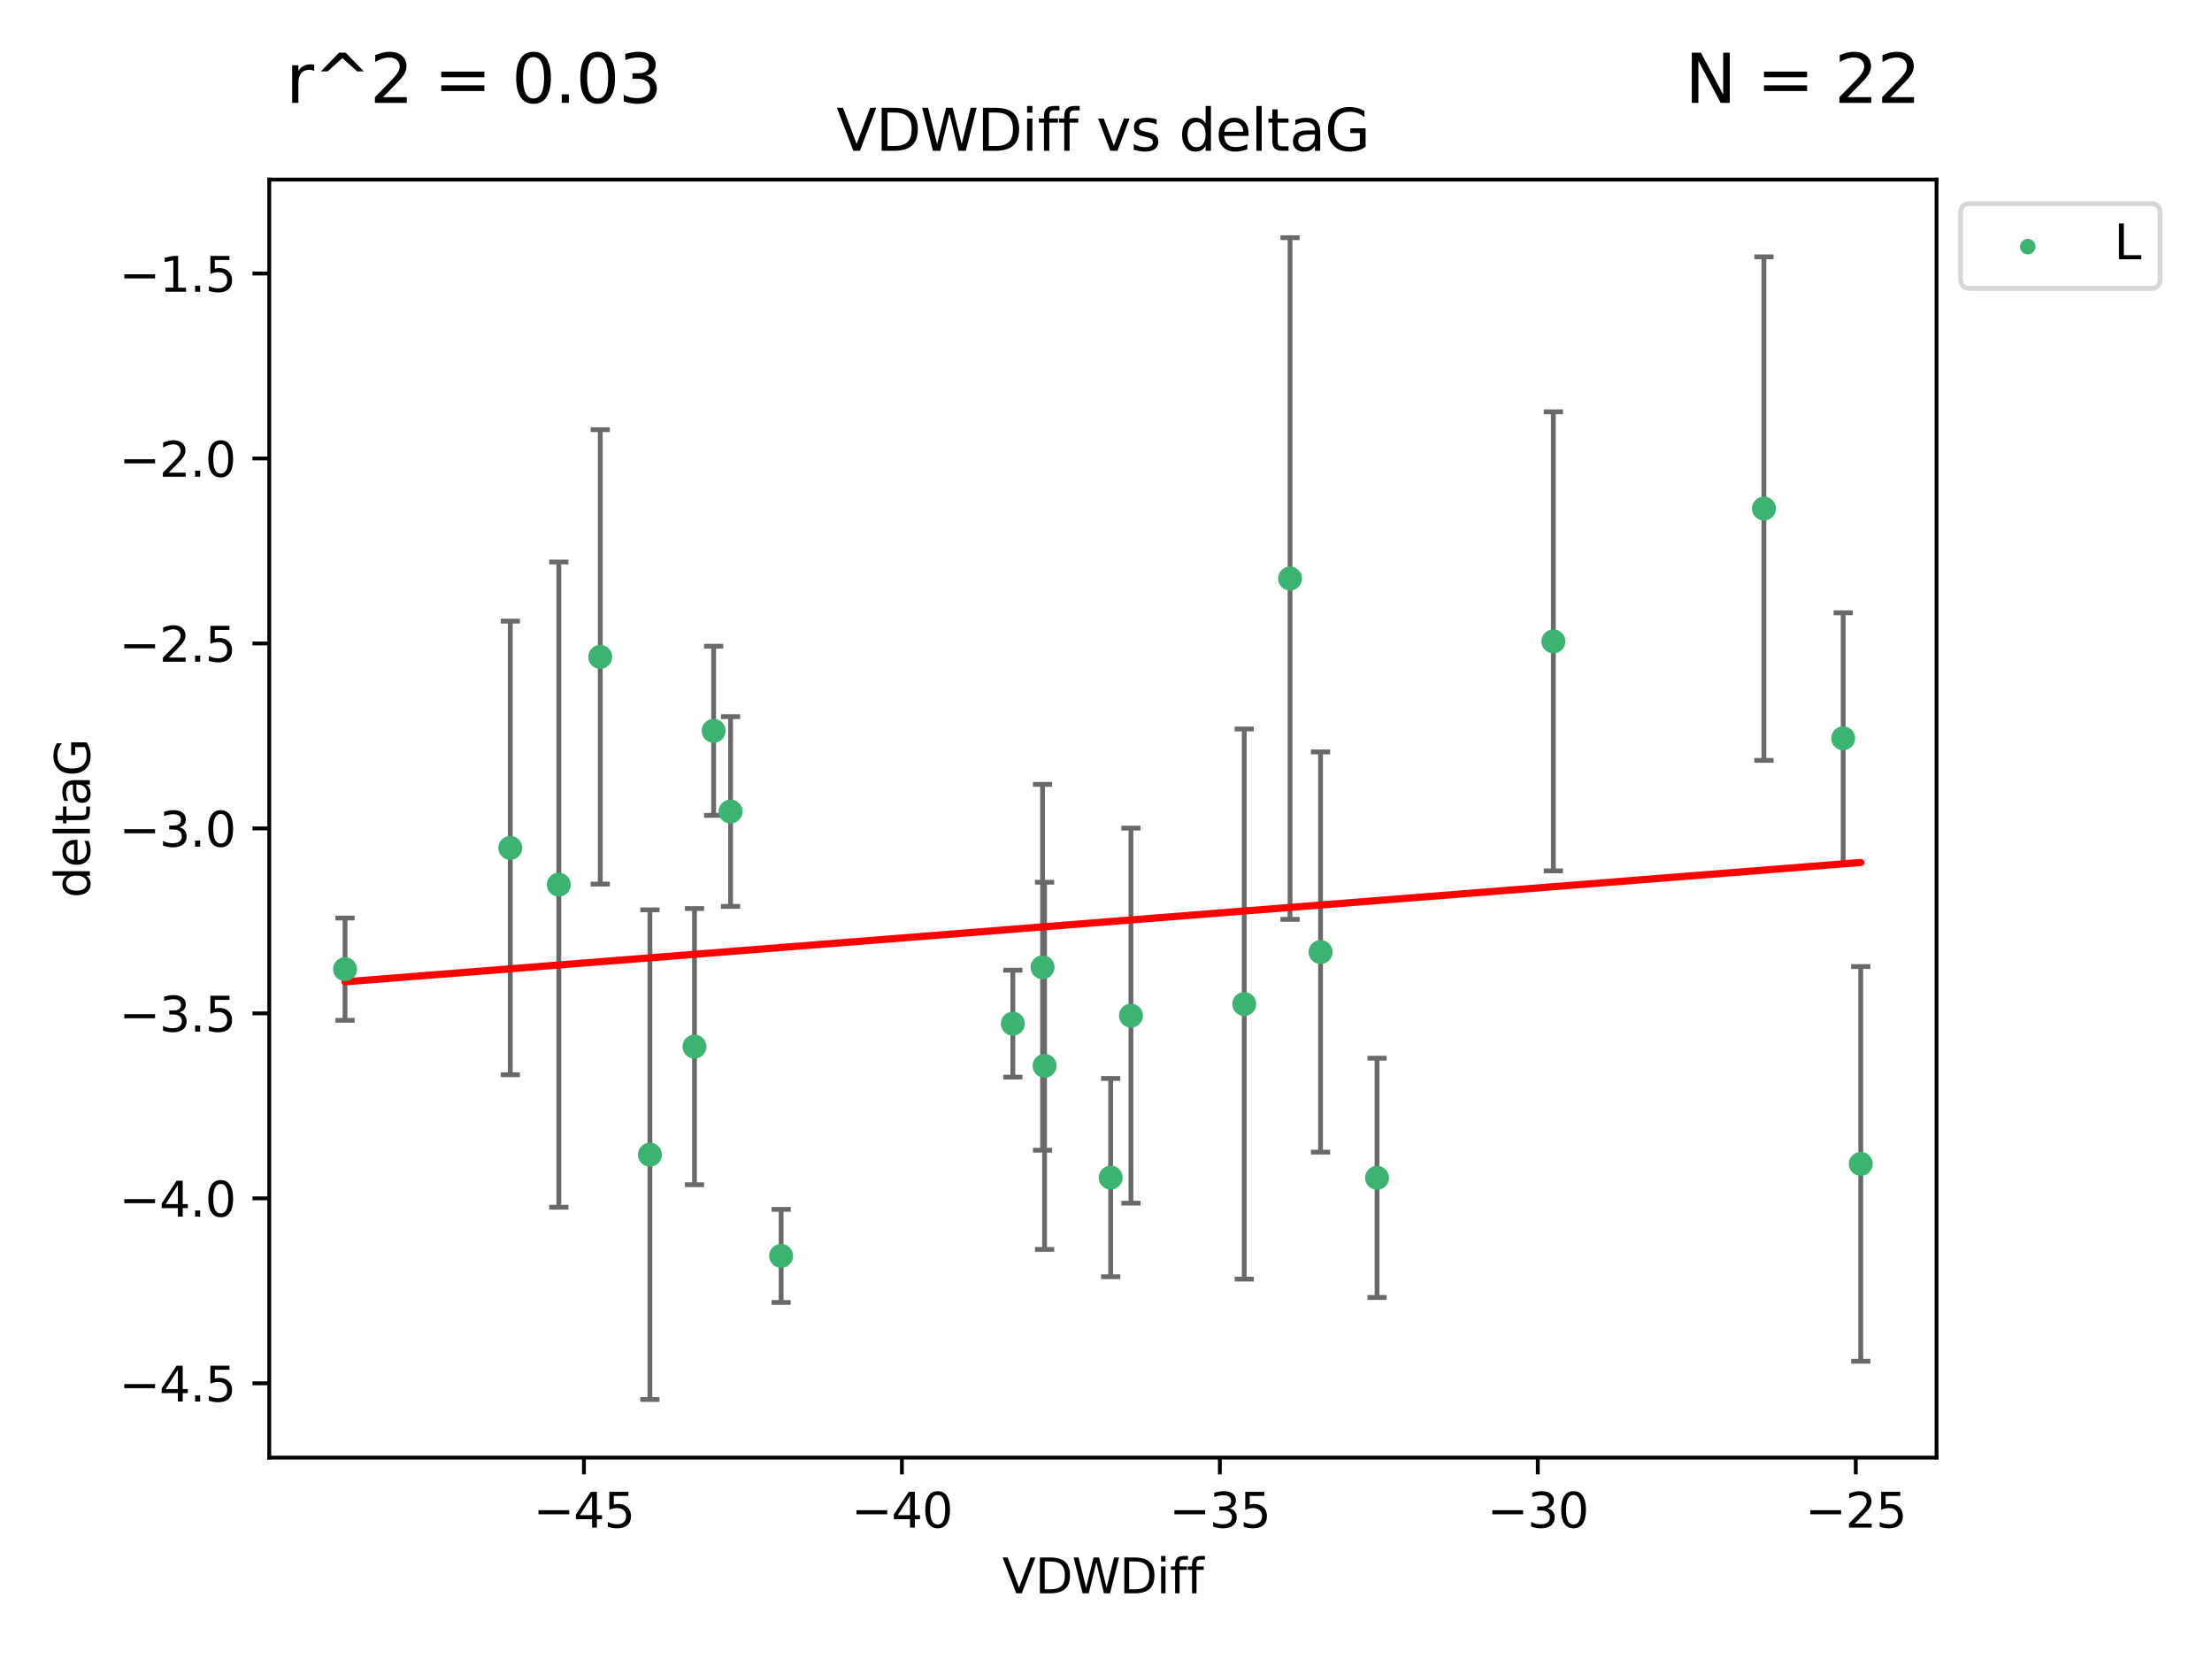 <?xml version="1.0" encoding="utf-8" standalone="no"?>
<!DOCTYPE svg PUBLIC "-//W3C//DTD SVG 1.1//EN"
  "http://www.w3.org/Graphics/SVG/1.1/DTD/svg11.dtd">
<svg xmlns:xlink="http://www.w3.org/1999/xlink" width="460.8pt" height="345.6pt" viewBox="0 0 460.8 345.6" xmlns="http://www.w3.org/2000/svg" version="1.1">
 <defs>
  <style type="text/css">*{stroke-linejoin: round; stroke-linecap: butt}</style>
 </defs>
 <g id="figure_1">
  <g id="patch_1">
   <path d="M 0 345.6 
L 460.8 345.6 
L 460.8 0 
L 0 0 
z
" style="fill: #ffffff"/>
  </g>
  <g id="axes_1">
   <g id="patch_2">
    <path d="M 56.09 303.64 
L 403.42 303.64 
L 403.42 37.411 
L 56.09 37.411 
z
" style="fill: #ffffff"/>
   </g>
   <g id="PathCollection_1">
    <defs>
     <path id="m8a52b428c0" d="M 0 1.118 
C 0.297 1.118 0.581 1 0.791 0.791 
C 1 0.581 1.118 0.297 1.118 0 
C 1.118 -0.297 1 -0.581 0.791 -0.791 
C 0.581 -1 0.297 -1.118 0 -1.118 
C -0.297 -1.118 -0.581 -1 -0.791 -0.791 
C -1 -0.581 -1.118 -0.297 -1.118 0 
C -1.118 0.297 -1 0.581 -0.791 0.791 
C -0.581 1 -0.297 1.118 0 1.118 
z
" style="stroke: #3cb371"/>
    </defs>
    <g clip-path="url(#pcd82c43086)">
     <use xlink:href="#m8a52b428c0" x="148.664" y="152.244" style="fill: #3cb371; stroke: #3cb371"/>
     <use xlink:href="#m8a52b428c0" x="162.725" y="261.629" style="fill: #3cb371; stroke: #3cb371"/>
     <use xlink:href="#m8a52b428c0" x="231.374" y="245.316" style="fill: #3cb371; stroke: #3cb371"/>
     <use xlink:href="#m8a52b428c0" x="217.603" y="222.031" style="fill: #3cb371; stroke: #3cb371"/>
     <use xlink:href="#m8a52b428c0" x="135.389" y="240.539" style="fill: #3cb371; stroke: #3cb371"/>
     <use xlink:href="#m8a52b428c0" x="71.878" y="201.901" style="fill: #3cb371; stroke: #3cb371"/>
     <use xlink:href="#m8a52b428c0" x="259.196" y="209.163" style="fill: #3cb371; stroke: #3cb371"/>
     <use xlink:href="#m8a52b428c0" x="217.182" y="201.5" style="fill: #3cb371; stroke: #3cb371"/>
     <use xlink:href="#m8a52b428c0" x="144.674" y="218.033" style="fill: #3cb371; stroke: #3cb371"/>
     <use xlink:href="#m8a52b428c0" x="268.74" y="120.517" style="fill: #3cb371; stroke: #3cb371"/>
     <use xlink:href="#m8a52b428c0" x="323.594" y="133.608" style="fill: #3cb371; stroke: #3cb371"/>
     <use xlink:href="#m8a52b428c0" x="367.463" y="105.95" style="fill: #3cb371; stroke: #3cb371"/>
     <use xlink:href="#m8a52b428c0" x="152.189" y="169.054" style="fill: #3cb371; stroke: #3cb371"/>
     <use xlink:href="#m8a52b428c0" x="125.041" y="136.842" style="fill: #3cb371; stroke: #3cb371"/>
     <use xlink:href="#m8a52b428c0" x="106.304" y="176.641" style="fill: #3cb371; stroke: #3cb371"/>
     <use xlink:href="#m8a52b428c0" x="275.095" y="198.325" style="fill: #3cb371; stroke: #3cb371"/>
     <use xlink:href="#m8a52b428c0" x="116.409" y="184.284" style="fill: #3cb371; stroke: #3cb371"/>
     <use xlink:href="#m8a52b428c0" x="235.6" y="211.577" style="fill: #3cb371; stroke: #3cb371"/>
     <use xlink:href="#m8a52b428c0" x="210.993" y="213.249" style="fill: #3cb371; stroke: #3cb371"/>
     <use xlink:href="#m8a52b428c0" x="387.632" y="242.464" style="fill: #3cb371; stroke: #3cb371"/>
     <use xlink:href="#m8a52b428c0" x="383.969" y="153.8" style="fill: #3cb371; stroke: #3cb371"/>
     <use xlink:href="#m8a52b428c0" x="286.865" y="245.363" style="fill: #3cb371; stroke: #3cb371"/>
    </g>
   </g>
   <g id="matplotlib.axis_1">
    <g id="xtick_1">
     <g id="line2d_1">
      <defs>
       <path id="m01d2286795" d="M 0 0 
L 0 3.5 
" style="stroke: #000000; stroke-width: 0.8"/>
      </defs>
      <g>
       <use xlink:href="#m01d2286795" x="121.643" y="303.64" style="stroke: #000000; stroke-width: 0.8"/>
      </g>
     </g>
     <g id="text_1">
      <!-- −45 -->
      <g transform="translate(111.091 318.238)scale(0.1 -0.1)">
       <defs>
        <path id="DejaVuSans-2212" d="M 678 2272 
L 4684 2272 
L 4684 1741 
L 678 1741 
L 678 2272 
z
" transform="scale(0.016)"/>
        <path id="DejaVuSans-34" d="M 2419 4116 
L 825 1625 
L 2419 1625 
L 2419 4116 
z
M 2253 4666 
L 3047 4666 
L 3047 1625 
L 3713 1625 
L 3713 1100 
L 3047 1100 
L 3047 0 
L 2419 0 
L 2419 1100 
L 313 1100 
L 313 1709 
L 2253 4666 
z
" transform="scale(0.016)"/>
        <path id="DejaVuSans-35" d="M 691 4666 
L 3169 4666 
L 3169 4134 
L 1269 4134 
L 1269 2991 
Q 1406 3038 1543 3061 
Q 1681 3084 1819 3084 
Q 2600 3084 3056 2656 
Q 3513 2228 3513 1497 
Q 3513 744 3044 326 
Q 2575 -91 1722 -91 
Q 1428 -91 1123 -41 
Q 819 9 494 109 
L 494 744 
Q 775 591 1075 516 
Q 1375 441 1709 441 
Q 2250 441 2565 725 
Q 2881 1009 2881 1497 
Q 2881 1984 2565 2268 
Q 2250 2553 1709 2553 
Q 1456 2553 1204 2497 
Q 953 2441 691 2322 
L 691 4666 
z
" transform="scale(0.016)"/>
       </defs>
       <use xlink:href="#DejaVuSans-2212"/>
       <use xlink:href="#DejaVuSans-34" x="83.789"/>
       <use xlink:href="#DejaVuSans-35" x="147.412"/>
      </g>
     </g>
    </g>
    <g id="xtick_2">
     <g id="line2d_2">
      <g>
       <use xlink:href="#m01d2286795" x="187.881" y="303.64" style="stroke: #000000; stroke-width: 0.8"/>
      </g>
     </g>
     <g id="text_2">
      <!-- −40 -->
      <g transform="translate(177.329 318.238)scale(0.1 -0.1)">
       <defs>
        <path id="DejaVuSans-30" d="M 2034 4250 
Q 1547 4250 1301 3770 
Q 1056 3291 1056 2328 
Q 1056 1369 1301 889 
Q 1547 409 2034 409 
Q 2525 409 2770 889 
Q 3016 1369 3016 2328 
Q 3016 3291 2770 3770 
Q 2525 4250 2034 4250 
z
M 2034 4750 
Q 2819 4750 3233 4129 
Q 3647 3509 3647 2328 
Q 3647 1150 3233 529 
Q 2819 -91 2034 -91 
Q 1250 -91 836 529 
Q 422 1150 422 2328 
Q 422 3509 836 4129 
Q 1250 4750 2034 4750 
z
" transform="scale(0.016)"/>
       </defs>
       <use xlink:href="#DejaVuSans-2212"/>
       <use xlink:href="#DejaVuSans-34" x="83.789"/>
       <use xlink:href="#DejaVuSans-30" x="147.412"/>
      </g>
     </g>
    </g>
    <g id="xtick_3">
     <g id="line2d_3">
      <g>
       <use xlink:href="#m01d2286795" x="254.119" y="303.64" style="stroke: #000000; stroke-width: 0.8"/>
      </g>
     </g>
     <g id="text_3">
      <!-- −35 -->
      <g transform="translate(243.566 318.238)scale(0.1 -0.1)">
       <defs>
        <path id="DejaVuSans-33" d="M 2597 2516 
Q 3050 2419 3304 2112 
Q 3559 1806 3559 1356 
Q 3559 666 3084 287 
Q 2609 -91 1734 -91 
Q 1441 -91 1130 -33 
Q 819 25 488 141 
L 488 750 
Q 750 597 1062 519 
Q 1375 441 1716 441 
Q 2309 441 2620 675 
Q 2931 909 2931 1356 
Q 2931 1769 2642 2001 
Q 2353 2234 1838 2234 
L 1294 2234 
L 1294 2753 
L 1863 2753 
Q 2328 2753 2575 2939 
Q 2822 3125 2822 3475 
Q 2822 3834 2567 4026 
Q 2313 4219 1838 4219 
Q 1578 4219 1281 4162 
Q 984 4106 628 3988 
L 628 4550 
Q 988 4650 1302 4700 
Q 1616 4750 1894 4750 
Q 2613 4750 3031 4423 
Q 3450 4097 3450 3541 
Q 3450 3153 3228 2886 
Q 3006 2619 2597 2516 
z
" transform="scale(0.016)"/>
       </defs>
       <use xlink:href="#DejaVuSans-2212"/>
       <use xlink:href="#DejaVuSans-33" x="83.789"/>
       <use xlink:href="#DejaVuSans-35" x="147.412"/>
      </g>
     </g>
    </g>
    <g id="xtick_4">
     <g id="line2d_4">
      <g>
       <use xlink:href="#m01d2286795" x="320.356" y="303.64" style="stroke: #000000; stroke-width: 0.8"/>
      </g>
     </g>
     <g id="text_4">
      <!-- −30 -->
      <g transform="translate(309.804 318.238)scale(0.1 -0.1)">
       <use xlink:href="#DejaVuSans-2212"/>
       <use xlink:href="#DejaVuSans-33" x="83.789"/>
       <use xlink:href="#DejaVuSans-30" x="147.412"/>
      </g>
     </g>
    </g>
    <g id="xtick_5">
     <g id="line2d_5">
      <g>
       <use xlink:href="#m01d2286795" x="386.594" y="303.64" style="stroke: #000000; stroke-width: 0.8"/>
      </g>
     </g>
     <g id="text_5">
      <!-- −25 -->
      <g transform="translate(376.041 318.238)scale(0.1 -0.1)">
       <defs>
        <path id="DejaVuSans-32" d="M 1228 531 
L 3431 531 
L 3431 0 
L 469 0 
L 469 531 
Q 828 903 1448 1529 
Q 2069 2156 2228 2338 
Q 2531 2678 2651 2914 
Q 2772 3150 2772 3378 
Q 2772 3750 2511 3984 
Q 2250 4219 1831 4219 
Q 1534 4219 1204 4116 
Q 875 4013 500 3803 
L 500 4441 
Q 881 4594 1212 4672 
Q 1544 4750 1819 4750 
Q 2544 4750 2975 4387 
Q 3406 4025 3406 3419 
Q 3406 3131 3298 2873 
Q 3191 2616 2906 2266 
Q 2828 2175 2409 1742 
Q 1991 1309 1228 531 
z
" transform="scale(0.016)"/>
       </defs>
       <use xlink:href="#DejaVuSans-2212"/>
       <use xlink:href="#DejaVuSans-32" x="83.789"/>
       <use xlink:href="#DejaVuSans-35" x="147.412"/>
      </g>
     </g>
    </g>
    <g id="text_6">
     <!-- VDWDiff -->
     <g transform="translate(208.782 331.917)scale(0.1 -0.1)">
      <defs>
       <path id="DejaVuSans-56" d="M 1831 0 
L 50 4666 
L 709 4666 
L 2188 738 
L 3669 4666 
L 4325 4666 
L 2547 0 
L 1831 0 
z
" transform="scale(0.016)"/>
       <path id="DejaVuSans-44" d="M 1259 4147 
L 1259 519 
L 2022 519 
Q 2988 519 3436 956 
Q 3884 1394 3884 2338 
Q 3884 3275 3436 3711 
Q 2988 4147 2022 4147 
L 1259 4147 
z
M 628 4666 
L 1925 4666 
Q 3281 4666 3915 4102 
Q 4550 3538 4550 2338 
Q 4550 1131 3912 565 
Q 3275 0 1925 0 
L 628 0 
L 628 4666 
z
" transform="scale(0.016)"/>
       <path id="DejaVuSans-57" d="M 213 4666 
L 850 4666 
L 1831 722 
L 2809 4666 
L 3519 4666 
L 4500 722 
L 5478 4666 
L 6119 4666 
L 4947 0 
L 4153 0 
L 3169 4050 
L 2175 0 
L 1381 0 
L 213 4666 
z
" transform="scale(0.016)"/>
       <path id="DejaVuSans-69" d="M 603 3500 
L 1178 3500 
L 1178 0 
L 603 0 
L 603 3500 
z
M 603 4863 
L 1178 4863 
L 1178 4134 
L 603 4134 
L 603 4863 
z
" transform="scale(0.016)"/>
       <path id="DejaVuSans-66" d="M 2375 4863 
L 2375 4384 
L 1825 4384 
Q 1516 4384 1395 4259 
Q 1275 4134 1275 3809 
L 1275 3500 
L 2222 3500 
L 2222 3053 
L 1275 3053 
L 1275 0 
L 697 0 
L 697 3053 
L 147 3053 
L 147 3500 
L 697 3500 
L 697 3744 
Q 697 4328 969 4595 
Q 1241 4863 1831 4863 
L 2375 4863 
z
" transform="scale(0.016)"/>
      </defs>
      <use xlink:href="#DejaVuSans-56"/>
      <use xlink:href="#DejaVuSans-44" x="68.408"/>
      <use xlink:href="#DejaVuSans-57" x="145.41"/>
      <use xlink:href="#DejaVuSans-44" x="244.287"/>
      <use xlink:href="#DejaVuSans-69" x="321.289"/>
      <use xlink:href="#DejaVuSans-66" x="349.072"/>
      <use xlink:href="#DejaVuSans-66" x="384.277"/>
     </g>
    </g>
   </g>
   <g id="matplotlib.axis_2">
    <g id="ytick_1">
     <g id="line2d_6">
      <defs>
       <path id="m778671e095" d="M 0 0 
L -3.5 0 
" style="stroke: #000000; stroke-width: 0.8"/>
      </defs>
      <g>
       <use xlink:href="#m778671e095" x="56.09" y="288.166" style="stroke: #000000; stroke-width: 0.8"/>
      </g>
     </g>
     <g id="text_7">
      <!-- −4.5 -->
      <g transform="translate(24.807 291.965)scale(0.1 -0.1)">
       <defs>
        <path id="DejaVuSans-2e" d="M 684 794 
L 1344 794 
L 1344 0 
L 684 0 
L 684 794 
z
" transform="scale(0.016)"/>
       </defs>
       <use xlink:href="#DejaVuSans-2212"/>
       <use xlink:href="#DejaVuSans-34" x="83.789"/>
       <use xlink:href="#DejaVuSans-2e" x="147.412"/>
       <use xlink:href="#DejaVuSans-35" x="179.199"/>
      </g>
     </g>
    </g>
    <g id="ytick_2">
     <g id="line2d_7">
      <g>
       <use xlink:href="#m778671e095" x="56.09" y="249.635" style="stroke: #000000; stroke-width: 0.8"/>
      </g>
     </g>
     <g id="text_8">
      <!-- −4.0 -->
      <g transform="translate(24.807 253.434)scale(0.1 -0.1)">
       <use xlink:href="#DejaVuSans-2212"/>
       <use xlink:href="#DejaVuSans-34" x="83.789"/>
       <use xlink:href="#DejaVuSans-2e" x="147.412"/>
       <use xlink:href="#DejaVuSans-30" x="179.199"/>
      </g>
     </g>
    </g>
    <g id="ytick_3">
     <g id="line2d_8">
      <g>
       <use xlink:href="#m778671e095" x="56.09" y="211.104" style="stroke: #000000; stroke-width: 0.8"/>
      </g>
     </g>
     <g id="text_9">
      <!-- −3.5 -->
      <g transform="translate(24.807 214.903)scale(0.1 -0.1)">
       <use xlink:href="#DejaVuSans-2212"/>
       <use xlink:href="#DejaVuSans-33" x="83.789"/>
       <use xlink:href="#DejaVuSans-2e" x="147.412"/>
       <use xlink:href="#DejaVuSans-35" x="179.199"/>
      </g>
     </g>
    </g>
    <g id="ytick_4">
     <g id="line2d_9">
      <g>
       <use xlink:href="#m778671e095" x="56.09" y="172.573" style="stroke: #000000; stroke-width: 0.8"/>
      </g>
     </g>
     <g id="text_10">
      <!-- −3.0 -->
      <g transform="translate(24.807 176.372)scale(0.1 -0.1)">
       <use xlink:href="#DejaVuSans-2212"/>
       <use xlink:href="#DejaVuSans-33" x="83.789"/>
       <use xlink:href="#DejaVuSans-2e" x="147.412"/>
       <use xlink:href="#DejaVuSans-30" x="179.199"/>
      </g>
     </g>
    </g>
    <g id="ytick_5">
     <g id="line2d_10">
      <g>
       <use xlink:href="#m778671e095" x="56.09" y="134.042" style="stroke: #000000; stroke-width: 0.8"/>
      </g>
     </g>
     <g id="text_11">
      <!-- −2.5 -->
      <g transform="translate(24.807 137.841)scale(0.1 -0.1)">
       <use xlink:href="#DejaVuSans-2212"/>
       <use xlink:href="#DejaVuSans-32" x="83.789"/>
       <use xlink:href="#DejaVuSans-2e" x="147.412"/>
       <use xlink:href="#DejaVuSans-35" x="179.199"/>
      </g>
     </g>
    </g>
    <g id="ytick_6">
     <g id="line2d_11">
      <g>
       <use xlink:href="#m778671e095" x="56.09" y="95.511" style="stroke: #000000; stroke-width: 0.8"/>
      </g>
     </g>
     <g id="text_12">
      <!-- −2.0 -->
      <g transform="translate(24.807 99.311)scale(0.1 -0.1)">
       <use xlink:href="#DejaVuSans-2212"/>
       <use xlink:href="#DejaVuSans-32" x="83.789"/>
       <use xlink:href="#DejaVuSans-2e" x="147.412"/>
       <use xlink:href="#DejaVuSans-30" x="179.199"/>
      </g>
     </g>
    </g>
    <g id="ytick_7">
     <g id="line2d_12">
      <g>
       <use xlink:href="#m778671e095" x="56.09" y="56.98" style="stroke: #000000; stroke-width: 0.8"/>
      </g>
     </g>
     <g id="text_13">
      <!-- −1.5 -->
      <g transform="translate(24.807 60.78)scale(0.1 -0.1)">
       <defs>
        <path id="DejaVuSans-31" d="M 794 531 
L 1825 531 
L 1825 4091 
L 703 3866 
L 703 4441 
L 1819 4666 
L 2450 4666 
L 2450 531 
L 3481 531 
L 3481 0 
L 794 0 
L 794 531 
z
" transform="scale(0.016)"/>
       </defs>
       <use xlink:href="#DejaVuSans-2212"/>
       <use xlink:href="#DejaVuSans-31" x="83.789"/>
       <use xlink:href="#DejaVuSans-2e" x="147.412"/>
       <use xlink:href="#DejaVuSans-35" x="179.199"/>
      </g>
     </g>
    </g>
    <g id="text_14">
     <!-- deltaG -->
     <g transform="translate(18.727 187.064)rotate(-90)scale(0.1 -0.1)">
      <defs>
       <path id="DejaVuSans-64" d="M 2906 2969 
L 2906 4863 
L 3481 4863 
L 3481 0 
L 2906 0 
L 2906 525 
Q 2725 213 2448 61 
Q 2172 -91 1784 -91 
Q 1150 -91 751 415 
Q 353 922 353 1747 
Q 353 2572 751 3078 
Q 1150 3584 1784 3584 
Q 2172 3584 2448 3432 
Q 2725 3281 2906 2969 
z
M 947 1747 
Q 947 1113 1208 752 
Q 1469 391 1925 391 
Q 2381 391 2643 752 
Q 2906 1113 2906 1747 
Q 2906 2381 2643 2742 
Q 2381 3103 1925 3103 
Q 1469 3103 1208 2742 
Q 947 2381 947 1747 
z
" transform="scale(0.016)"/>
       <path id="DejaVuSans-65" d="M 3597 1894 
L 3597 1613 
L 953 1613 
Q 991 1019 1311 708 
Q 1631 397 2203 397 
Q 2534 397 2845 478 
Q 3156 559 3463 722 
L 3463 178 
Q 3153 47 2828 -22 
Q 2503 -91 2169 -91 
Q 1331 -91 842 396 
Q 353 884 353 1716 
Q 353 2575 817 3079 
Q 1281 3584 2069 3584 
Q 2775 3584 3186 3129 
Q 3597 2675 3597 1894 
z
M 3022 2063 
Q 3016 2534 2758 2815 
Q 2500 3097 2075 3097 
Q 1594 3097 1305 2825 
Q 1016 2553 972 2059 
L 3022 2063 
z
" transform="scale(0.016)"/>
       <path id="DejaVuSans-6c" d="M 603 4863 
L 1178 4863 
L 1178 0 
L 603 0 
L 603 4863 
z
" transform="scale(0.016)"/>
       <path id="DejaVuSans-74" d="M 1172 4494 
L 1172 3500 
L 2356 3500 
L 2356 3053 
L 1172 3053 
L 1172 1153 
Q 1172 725 1289 603 
Q 1406 481 1766 481 
L 2356 481 
L 2356 0 
L 1766 0 
Q 1100 0 847 248 
Q 594 497 594 1153 
L 594 3053 
L 172 3053 
L 172 3500 
L 594 3500 
L 594 4494 
L 1172 4494 
z
" transform="scale(0.016)"/>
       <path id="DejaVuSans-61" d="M 2194 1759 
Q 1497 1759 1228 1600 
Q 959 1441 959 1056 
Q 959 750 1161 570 
Q 1363 391 1709 391 
Q 2188 391 2477 730 
Q 2766 1069 2766 1631 
L 2766 1759 
L 2194 1759 
z
M 3341 1997 
L 3341 0 
L 2766 0 
L 2766 531 
Q 2569 213 2275 61 
Q 1981 -91 1556 -91 
Q 1019 -91 701 211 
Q 384 513 384 1019 
Q 384 1609 779 1909 
Q 1175 2209 1959 2209 
L 2766 2209 
L 2766 2266 
Q 2766 2663 2505 2880 
Q 2244 3097 1772 3097 
Q 1472 3097 1187 3025 
Q 903 2953 641 2809 
L 641 3341 
Q 956 3463 1253 3523 
Q 1550 3584 1831 3584 
Q 2591 3584 2966 3190 
Q 3341 2797 3341 1997 
z
" transform="scale(0.016)"/>
       <path id="DejaVuSans-47" d="M 3809 666 
L 3809 1919 
L 2778 1919 
L 2778 2438 
L 4434 2438 
L 4434 434 
Q 4069 175 3628 42 
Q 3188 -91 2688 -91 
Q 1594 -91 976 548 
Q 359 1188 359 2328 
Q 359 3472 976 4111 
Q 1594 4750 2688 4750 
Q 3144 4750 3555 4637 
Q 3966 4525 4313 4306 
L 4313 3634 
Q 3963 3931 3569 4081 
Q 3175 4231 2741 4231 
Q 1884 4231 1454 3753 
Q 1025 3275 1025 2328 
Q 1025 1384 1454 906 
Q 1884 428 2741 428 
Q 3075 428 3337 486 
Q 3600 544 3809 666 
z
" transform="scale(0.016)"/>
      </defs>
      <use xlink:href="#DejaVuSans-64"/>
      <use xlink:href="#DejaVuSans-65" x="63.477"/>
      <use xlink:href="#DejaVuSans-6c" x="125"/>
      <use xlink:href="#DejaVuSans-74" x="152.783"/>
      <use xlink:href="#DejaVuSans-61" x="191.992"/>
      <use xlink:href="#DejaVuSans-47" x="253.271"/>
     </g>
    </g>
   </g>
   <g id="LineCollection_1">
    <path d="M 148.664 169.867 
L 148.664 134.621 
" clip-path="url(#pcd82c43086)" style="fill: none; stroke: #696969"/>
    <path d="M 162.725 271.321 
L 162.725 251.937 
" clip-path="url(#pcd82c43086)" style="fill: none; stroke: #696969"/>
    <path d="M 231.374 265.969 
L 231.374 224.663 
" clip-path="url(#pcd82c43086)" style="fill: none; stroke: #696969"/>
    <path d="M 217.603 260.274 
L 217.603 183.789 
" clip-path="url(#pcd82c43086)" style="fill: none; stroke: #696969"/>
    <path d="M 135.389 291.539 
L 135.389 189.539 
" clip-path="url(#pcd82c43086)" style="fill: none; stroke: #696969"/>
    <path d="M 71.878 212.555 
L 71.878 191.247 
" clip-path="url(#pcd82c43086)" style="fill: none; stroke: #696969"/>
    <path d="M 259.196 266.462 
L 259.196 151.864 
" clip-path="url(#pcd82c43086)" style="fill: none; stroke: #696969"/>
    <path d="M 217.182 239.606 
L 217.182 163.393 
" clip-path="url(#pcd82c43086)" style="fill: none; stroke: #696969"/>
    <path d="M 144.674 246.801 
L 144.674 189.265 
" clip-path="url(#pcd82c43086)" style="fill: none; stroke: #696969"/>
    <path d="M 268.74 191.521 
L 268.74 49.513 
" clip-path="url(#pcd82c43086)" style="fill: none; stroke: #696969"/>
    <path d="M 323.594 181.421 
L 323.594 85.795 
" clip-path="url(#pcd82c43086)" style="fill: none; stroke: #696969"/>
    <path d="M 367.463 158.397 
L 367.463 53.504 
" clip-path="url(#pcd82c43086)" style="fill: none; stroke: #696969"/>
    <path d="M 152.189 188.818 
L 152.189 149.289 
" clip-path="url(#pcd82c43086)" style="fill: none; stroke: #696969"/>
    <path d="M 125.041 184.172 
L 125.041 89.513 
" clip-path="url(#pcd82c43086)" style="fill: none; stroke: #696969"/>
    <path d="M 106.304 223.889 
L 106.304 129.394 
" clip-path="url(#pcd82c43086)" style="fill: none; stroke: #696969"/>
    <path d="M 275.095 240.015 
L 275.095 156.636 
" clip-path="url(#pcd82c43086)" style="fill: none; stroke: #696969"/>
    <path d="M 116.409 251.492 
L 116.409 117.077 
" clip-path="url(#pcd82c43086)" style="fill: none; stroke: #696969"/>
    <path d="M 235.6 250.641 
L 235.6 172.513 
" clip-path="url(#pcd82c43086)" style="fill: none; stroke: #696969"/>
    <path d="M 210.993 224.387 
L 210.993 202.11 
" clip-path="url(#pcd82c43086)" style="fill: none; stroke: #696969"/>
    <path d="M 387.632 283.578 
L 387.632 201.35 
" clip-path="url(#pcd82c43086)" style="fill: none; stroke: #696969"/>
    <path d="M 383.969 179.938 
L 383.969 127.662 
" clip-path="url(#pcd82c43086)" style="fill: none; stroke: #696969"/>
    <path d="M 286.865 270.286 
L 286.865 220.44 
" clip-path="url(#pcd82c43086)" style="fill: none; stroke: #696969"/>
   </g>
   <g id="line2d_13">
    <defs>
     <path id="m038ffec01e" d="M 2 0 
L -2 -0 
" style="stroke: #696969"/>
    </defs>
    <g clip-path="url(#pcd82c43086)">
     <use xlink:href="#m038ffec01e" x="148.664" y="169.867" style="fill: #696969; stroke: #696969"/>
     <use xlink:href="#m038ffec01e" x="162.725" y="271.321" style="fill: #696969; stroke: #696969"/>
     <use xlink:href="#m038ffec01e" x="231.374" y="265.969" style="fill: #696969; stroke: #696969"/>
     <use xlink:href="#m038ffec01e" x="217.603" y="260.274" style="fill: #696969; stroke: #696969"/>
     <use xlink:href="#m038ffec01e" x="135.389" y="291.539" style="fill: #696969; stroke: #696969"/>
     <use xlink:href="#m038ffec01e" x="71.878" y="212.555" style="fill: #696969; stroke: #696969"/>
     <use xlink:href="#m038ffec01e" x="259.196" y="266.462" style="fill: #696969; stroke: #696969"/>
     <use xlink:href="#m038ffec01e" x="217.182" y="239.606" style="fill: #696969; stroke: #696969"/>
     <use xlink:href="#m038ffec01e" x="144.674" y="246.801" style="fill: #696969; stroke: #696969"/>
     <use xlink:href="#m038ffec01e" x="268.74" y="191.521" style="fill: #696969; stroke: #696969"/>
     <use xlink:href="#m038ffec01e" x="323.594" y="181.421" style="fill: #696969; stroke: #696969"/>
     <use xlink:href="#m038ffec01e" x="367.463" y="158.397" style="fill: #696969; stroke: #696969"/>
     <use xlink:href="#m038ffec01e" x="152.189" y="188.818" style="fill: #696969; stroke: #696969"/>
     <use xlink:href="#m038ffec01e" x="125.041" y="184.172" style="fill: #696969; stroke: #696969"/>
     <use xlink:href="#m038ffec01e" x="106.304" y="223.889" style="fill: #696969; stroke: #696969"/>
     <use xlink:href="#m038ffec01e" x="275.095" y="240.015" style="fill: #696969; stroke: #696969"/>
     <use xlink:href="#m038ffec01e" x="116.409" y="251.492" style="fill: #696969; stroke: #696969"/>
     <use xlink:href="#m038ffec01e" x="235.6" y="250.641" style="fill: #696969; stroke: #696969"/>
     <use xlink:href="#m038ffec01e" x="210.993" y="224.387" style="fill: #696969; stroke: #696969"/>
     <use xlink:href="#m038ffec01e" x="387.632" y="283.578" style="fill: #696969; stroke: #696969"/>
     <use xlink:href="#m038ffec01e" x="383.969" y="179.938" style="fill: #696969; stroke: #696969"/>
     <use xlink:href="#m038ffec01e" x="286.865" y="270.286" style="fill: #696969; stroke: #696969"/>
    </g>
   </g>
   <g id="line2d_14">
    <g clip-path="url(#pcd82c43086)">
     <use xlink:href="#m038ffec01e" x="148.664" y="134.621" style="fill: #696969; stroke: #696969"/>
     <use xlink:href="#m038ffec01e" x="162.725" y="251.937" style="fill: #696969; stroke: #696969"/>
     <use xlink:href="#m038ffec01e" x="231.374" y="224.663" style="fill: #696969; stroke: #696969"/>
     <use xlink:href="#m038ffec01e" x="217.603" y="183.789" style="fill: #696969; stroke: #696969"/>
     <use xlink:href="#m038ffec01e" x="135.389" y="189.539" style="fill: #696969; stroke: #696969"/>
     <use xlink:href="#m038ffec01e" x="71.878" y="191.247" style="fill: #696969; stroke: #696969"/>
     <use xlink:href="#m038ffec01e" x="259.196" y="151.864" style="fill: #696969; stroke: #696969"/>
     <use xlink:href="#m038ffec01e" x="217.182" y="163.393" style="fill: #696969; stroke: #696969"/>
     <use xlink:href="#m038ffec01e" x="144.674" y="189.265" style="fill: #696969; stroke: #696969"/>
     <use xlink:href="#m038ffec01e" x="268.74" y="49.513" style="fill: #696969; stroke: #696969"/>
     <use xlink:href="#m038ffec01e" x="323.594" y="85.795" style="fill: #696969; stroke: #696969"/>
     <use xlink:href="#m038ffec01e" x="367.463" y="53.504" style="fill: #696969; stroke: #696969"/>
     <use xlink:href="#m038ffec01e" x="152.189" y="149.289" style="fill: #696969; stroke: #696969"/>
     <use xlink:href="#m038ffec01e" x="125.041" y="89.513" style="fill: #696969; stroke: #696969"/>
     <use xlink:href="#m038ffec01e" x="106.304" y="129.394" style="fill: #696969; stroke: #696969"/>
     <use xlink:href="#m038ffec01e" x="275.095" y="156.636" style="fill: #696969; stroke: #696969"/>
     <use xlink:href="#m038ffec01e" x="116.409" y="117.077" style="fill: #696969; stroke: #696969"/>
     <use xlink:href="#m038ffec01e" x="235.6" y="172.513" style="fill: #696969; stroke: #696969"/>
     <use xlink:href="#m038ffec01e" x="210.993" y="202.11" style="fill: #696969; stroke: #696969"/>
     <use xlink:href="#m038ffec01e" x="387.632" y="201.35" style="fill: #696969; stroke: #696969"/>
     <use xlink:href="#m038ffec01e" x="383.969" y="127.662" style="fill: #696969; stroke: #696969"/>
     <use xlink:href="#m038ffec01e" x="286.865" y="220.44" style="fill: #696969; stroke: #696969"/>
    </g>
   </g>
   <g id="line2d_15">
    <path d="M 148.664 198.486 
L 162.725 197.379 
L 231.374 191.974 
L 217.603 193.058 
L 135.389 199.531 
L 71.878 204.531 
L 259.196 189.784 
L 217.182 193.091 
L 144.674 198.8 
L 268.74 189.032 
L 323.594 184.714 
L 367.463 181.26 
L 152.189 198.208 
L 125.041 200.346 
L 106.304 201.821 
L 275.095 188.532 
L 116.409 201.025 
L 235.6 191.641 
L 210.993 193.579 
L 387.632 179.672 
L 383.969 179.96 
L 286.865 187.605 
" clip-path="url(#pcd82c43086)" style="fill: none; stroke: #ff0000; stroke-width: 1.5; stroke-linecap: square"/>
   </g>
   <g id="line2d_16">
    <defs>
     <path id="m26a4e9dbfd" d="M 0 2 
C 0.53 2 1.039 1.789 1.414 1.414 
C 1.789 1.039 2 0.53 2 0 
C 2 -0.53 1.789 -1.039 1.414 -1.414 
C 1.039 -1.789 0.53 -2 0 -2 
C -0.53 -2 -1.039 -1.789 -1.414 -1.414 
C -1.789 -1.039 -2 -0.53 -2 0 
C -2 0.53 -1.789 1.039 -1.414 1.414 
C -1.039 1.789 -0.53 2 0 2 
z
" style="stroke: #3cb371"/>
    </defs>
    <g clip-path="url(#pcd82c43086)">
     <use xlink:href="#m26a4e9dbfd" x="148.664" y="152.244" style="fill: #3cb371; stroke: #3cb371"/>
     <use xlink:href="#m26a4e9dbfd" x="162.725" y="261.629" style="fill: #3cb371; stroke: #3cb371"/>
     <use xlink:href="#m26a4e9dbfd" x="231.374" y="245.316" style="fill: #3cb371; stroke: #3cb371"/>
     <use xlink:href="#m26a4e9dbfd" x="217.603" y="222.031" style="fill: #3cb371; stroke: #3cb371"/>
     <use xlink:href="#m26a4e9dbfd" x="135.389" y="240.539" style="fill: #3cb371; stroke: #3cb371"/>
     <use xlink:href="#m26a4e9dbfd" x="71.878" y="201.901" style="fill: #3cb371; stroke: #3cb371"/>
     <use xlink:href="#m26a4e9dbfd" x="259.196" y="209.163" style="fill: #3cb371; stroke: #3cb371"/>
     <use xlink:href="#m26a4e9dbfd" x="217.182" y="201.5" style="fill: #3cb371; stroke: #3cb371"/>
     <use xlink:href="#m26a4e9dbfd" x="144.674" y="218.033" style="fill: #3cb371; stroke: #3cb371"/>
     <use xlink:href="#m26a4e9dbfd" x="268.74" y="120.517" style="fill: #3cb371; stroke: #3cb371"/>
     <use xlink:href="#m26a4e9dbfd" x="323.594" y="133.608" style="fill: #3cb371; stroke: #3cb371"/>
     <use xlink:href="#m26a4e9dbfd" x="367.463" y="105.95" style="fill: #3cb371; stroke: #3cb371"/>
     <use xlink:href="#m26a4e9dbfd" x="152.189" y="169.054" style="fill: #3cb371; stroke: #3cb371"/>
     <use xlink:href="#m26a4e9dbfd" x="125.041" y="136.842" style="fill: #3cb371; stroke: #3cb371"/>
     <use xlink:href="#m26a4e9dbfd" x="106.304" y="176.641" style="fill: #3cb371; stroke: #3cb371"/>
     <use xlink:href="#m26a4e9dbfd" x="275.095" y="198.325" style="fill: #3cb371; stroke: #3cb371"/>
     <use xlink:href="#m26a4e9dbfd" x="116.409" y="184.284" style="fill: #3cb371; stroke: #3cb371"/>
     <use xlink:href="#m26a4e9dbfd" x="235.6" y="211.577" style="fill: #3cb371; stroke: #3cb371"/>
     <use xlink:href="#m26a4e9dbfd" x="210.993" y="213.249" style="fill: #3cb371; stroke: #3cb371"/>
     <use xlink:href="#m26a4e9dbfd" x="387.632" y="242.464" style="fill: #3cb371; stroke: #3cb371"/>
     <use xlink:href="#m26a4e9dbfd" x="383.969" y="153.8" style="fill: #3cb371; stroke: #3cb371"/>
     <use xlink:href="#m26a4e9dbfd" x="286.865" y="245.363" style="fill: #3cb371; stroke: #3cb371"/>
    </g>
   </g>
   <g id="patch_3">
    <path d="M 56.09 303.64 
L 56.09 37.411 
" style="fill: none; stroke: #000000; stroke-width: 0.8; stroke-linejoin: miter; stroke-linecap: square"/>
   </g>
   <g id="patch_4">
    <path d="M 403.42 303.64 
L 403.42 37.411 
" style="fill: none; stroke: #000000; stroke-width: 0.8; stroke-linejoin: miter; stroke-linecap: square"/>
   </g>
   <g id="patch_5">
    <path d="M 56.09 303.64 
L 403.42 303.64 
" style="fill: none; stroke: #000000; stroke-width: 0.8; stroke-linejoin: miter; stroke-linecap: square"/>
   </g>
   <g id="patch_6">
    <path d="M 56.09 37.411 
L 403.42 37.411 
" style="fill: none; stroke: #000000; stroke-width: 0.8; stroke-linejoin: miter; stroke-linecap: square"/>
   </g>
   <g id="text_15">
    <!-- N = 22 -->
    <g transform="translate(351.028 21.426)scale(0.14 -0.14)">
     <defs>
      <path id="DejaVuSans-4e" d="M 628 4666 
L 1478 4666 
L 3547 763 
L 3547 4666 
L 4159 4666 
L 4159 0 
L 3309 0 
L 1241 3903 
L 1241 0 
L 628 0 
L 628 4666 
z
" transform="scale(0.016)"/>
      <path id="DejaVuSans-20" transform="scale(0.016)"/>
      <path id="DejaVuSans-3d" d="M 678 2906 
L 4684 2906 
L 4684 2381 
L 678 2381 
L 678 2906 
z
M 678 1631 
L 4684 1631 
L 4684 1100 
L 678 1100 
L 678 1631 
z
" transform="scale(0.016)"/>
     </defs>
     <use xlink:href="#DejaVuSans-4e"/>
     <use xlink:href="#DejaVuSans-20" x="74.805"/>
     <use xlink:href="#DejaVuSans-3d" x="106.592"/>
     <use xlink:href="#DejaVuSans-20" x="190.381"/>
     <use xlink:href="#DejaVuSans-32" x="222.168"/>
     <use xlink:href="#DejaVuSans-32" x="285.791"/>
    </g>
   </g>
   <g id="text_16">
    <!-- r^2 = 0.03 -->
    <g transform="translate(59.563 21.426)scale(0.14 -0.14)">
     <defs>
      <path id="DejaVuSans-72" d="M 2631 2963 
Q 2534 3019 2420 3045 
Q 2306 3072 2169 3072 
Q 1681 3072 1420 2755 
Q 1159 2438 1159 1844 
L 1159 0 
L 581 0 
L 581 3500 
L 1159 3500 
L 1159 2956 
Q 1341 3275 1631 3429 
Q 1922 3584 2338 3584 
Q 2397 3584 2469 3576 
Q 2541 3569 2628 3553 
L 2631 2963 
z
" transform="scale(0.016)"/>
      <path id="DejaVuSans-5e" d="M 2988 4666 
L 4684 2925 
L 4056 2925 
L 2681 4159 
L 1306 2925 
L 678 2925 
L 2375 4666 
L 2988 4666 
z
" transform="scale(0.016)"/>
     </defs>
     <use xlink:href="#DejaVuSans-72"/>
     <use xlink:href="#DejaVuSans-5e" x="41.113"/>
     <use xlink:href="#DejaVuSans-32" x="124.902"/>
     <use xlink:href="#DejaVuSans-20" x="188.525"/>
     <use xlink:href="#DejaVuSans-3d" x="220.312"/>
     <use xlink:href="#DejaVuSans-20" x="304.102"/>
     <use xlink:href="#DejaVuSans-30" x="335.889"/>
     <use xlink:href="#DejaVuSans-2e" x="399.512"/>
     <use xlink:href="#DejaVuSans-30" x="431.299"/>
     <use xlink:href="#DejaVuSans-33" x="494.922"/>
    </g>
   </g>
   <g id="text_17">
    <!-- VDWDiff vs deltaG -->
    <g transform="translate(174.25 31.411)scale(0.12 -0.12)">
     <defs>
      <path id="DejaVuSans-76" d="M 191 3500 
L 800 3500 
L 1894 563 
L 2988 3500 
L 3597 3500 
L 2284 0 
L 1503 0 
L 191 3500 
z
" transform="scale(0.016)"/>
      <path id="DejaVuSans-73" d="M 2834 3397 
L 2834 2853 
Q 2591 2978 2328 3040 
Q 2066 3103 1784 3103 
Q 1356 3103 1142 2972 
Q 928 2841 928 2578 
Q 928 2378 1081 2264 
Q 1234 2150 1697 2047 
L 1894 2003 
Q 2506 1872 2764 1633 
Q 3022 1394 3022 966 
Q 3022 478 2636 193 
Q 2250 -91 1575 -91 
Q 1294 -91 989 -36 
Q 684 19 347 128 
L 347 722 
Q 666 556 975 473 
Q 1284 391 1588 391 
Q 1994 391 2212 530 
Q 2431 669 2431 922 
Q 2431 1156 2273 1281 
Q 2116 1406 1581 1522 
L 1381 1569 
Q 847 1681 609 1914 
Q 372 2147 372 2553 
Q 372 3047 722 3315 
Q 1072 3584 1716 3584 
Q 2034 3584 2315 3537 
Q 2597 3491 2834 3397 
z
" transform="scale(0.016)"/>
     </defs>
     <use xlink:href="#DejaVuSans-56"/>
     <use xlink:href="#DejaVuSans-44" x="68.408"/>
     <use xlink:href="#DejaVuSans-57" x="145.41"/>
     <use xlink:href="#DejaVuSans-44" x="244.287"/>
     <use xlink:href="#DejaVuSans-69" x="321.289"/>
     <use xlink:href="#DejaVuSans-66" x="349.072"/>
     <use xlink:href="#DejaVuSans-66" x="384.277"/>
     <use xlink:href="#DejaVuSans-20" x="419.482"/>
     <use xlink:href="#DejaVuSans-76" x="451.27"/>
     <use xlink:href="#DejaVuSans-73" x="510.449"/>
     <use xlink:href="#DejaVuSans-20" x="562.549"/>
     <use xlink:href="#DejaVuSans-64" x="594.336"/>
     <use xlink:href="#DejaVuSans-65" x="657.812"/>
     <use xlink:href="#DejaVuSans-6c" x="719.336"/>
     <use xlink:href="#DejaVuSans-74" x="747.119"/>
     <use xlink:href="#DejaVuSans-61" x="786.328"/>
     <use xlink:href="#DejaVuSans-47" x="847.607"/>
    </g>
   </g>
   <g id="legend_1">
    <g id="patch_7">
     <path d="M 410.42 60.089 
L 447.992 60.089 
Q 449.992 60.089 449.992 58.089 
L 449.992 44.411 
Q 449.992 42.411 447.992 42.411 
L 410.42 42.411 
Q 408.42 42.411 408.42 44.411 
L 408.42 58.089 
Q 408.42 60.089 410.42 60.089 
z
" style="fill: #ffffff; opacity: 0.8; stroke: #cccccc; stroke-linejoin: miter"/>
    </g>
    <g id="PathCollection_2">
     <g>
      <use xlink:href="#m8a52b428c0" x="422.42" y="51.385" style="fill: #3cb371; stroke: #3cb371"/>
     </g>
    </g>
    <g id="text_18">
     <!-- L -->
     <g transform="translate(440.42 54.01)scale(0.1 -0.1)">
      <defs>
       <path id="DejaVuSans-4c" d="M 628 4666 
L 1259 4666 
L 1259 531 
L 3531 531 
L 3531 0 
L 628 0 
L 628 4666 
z
" transform="scale(0.016)"/>
      </defs>
      <use xlink:href="#DejaVuSans-4c"/>
     </g>
    </g>
   </g>
  </g>
 </g>
 <defs>
  <clipPath id="pcd82c43086">
   <rect x="56.09" y="37.411" width="347.33" height="266.229"/>
  </clipPath>
 </defs>
</svg>
